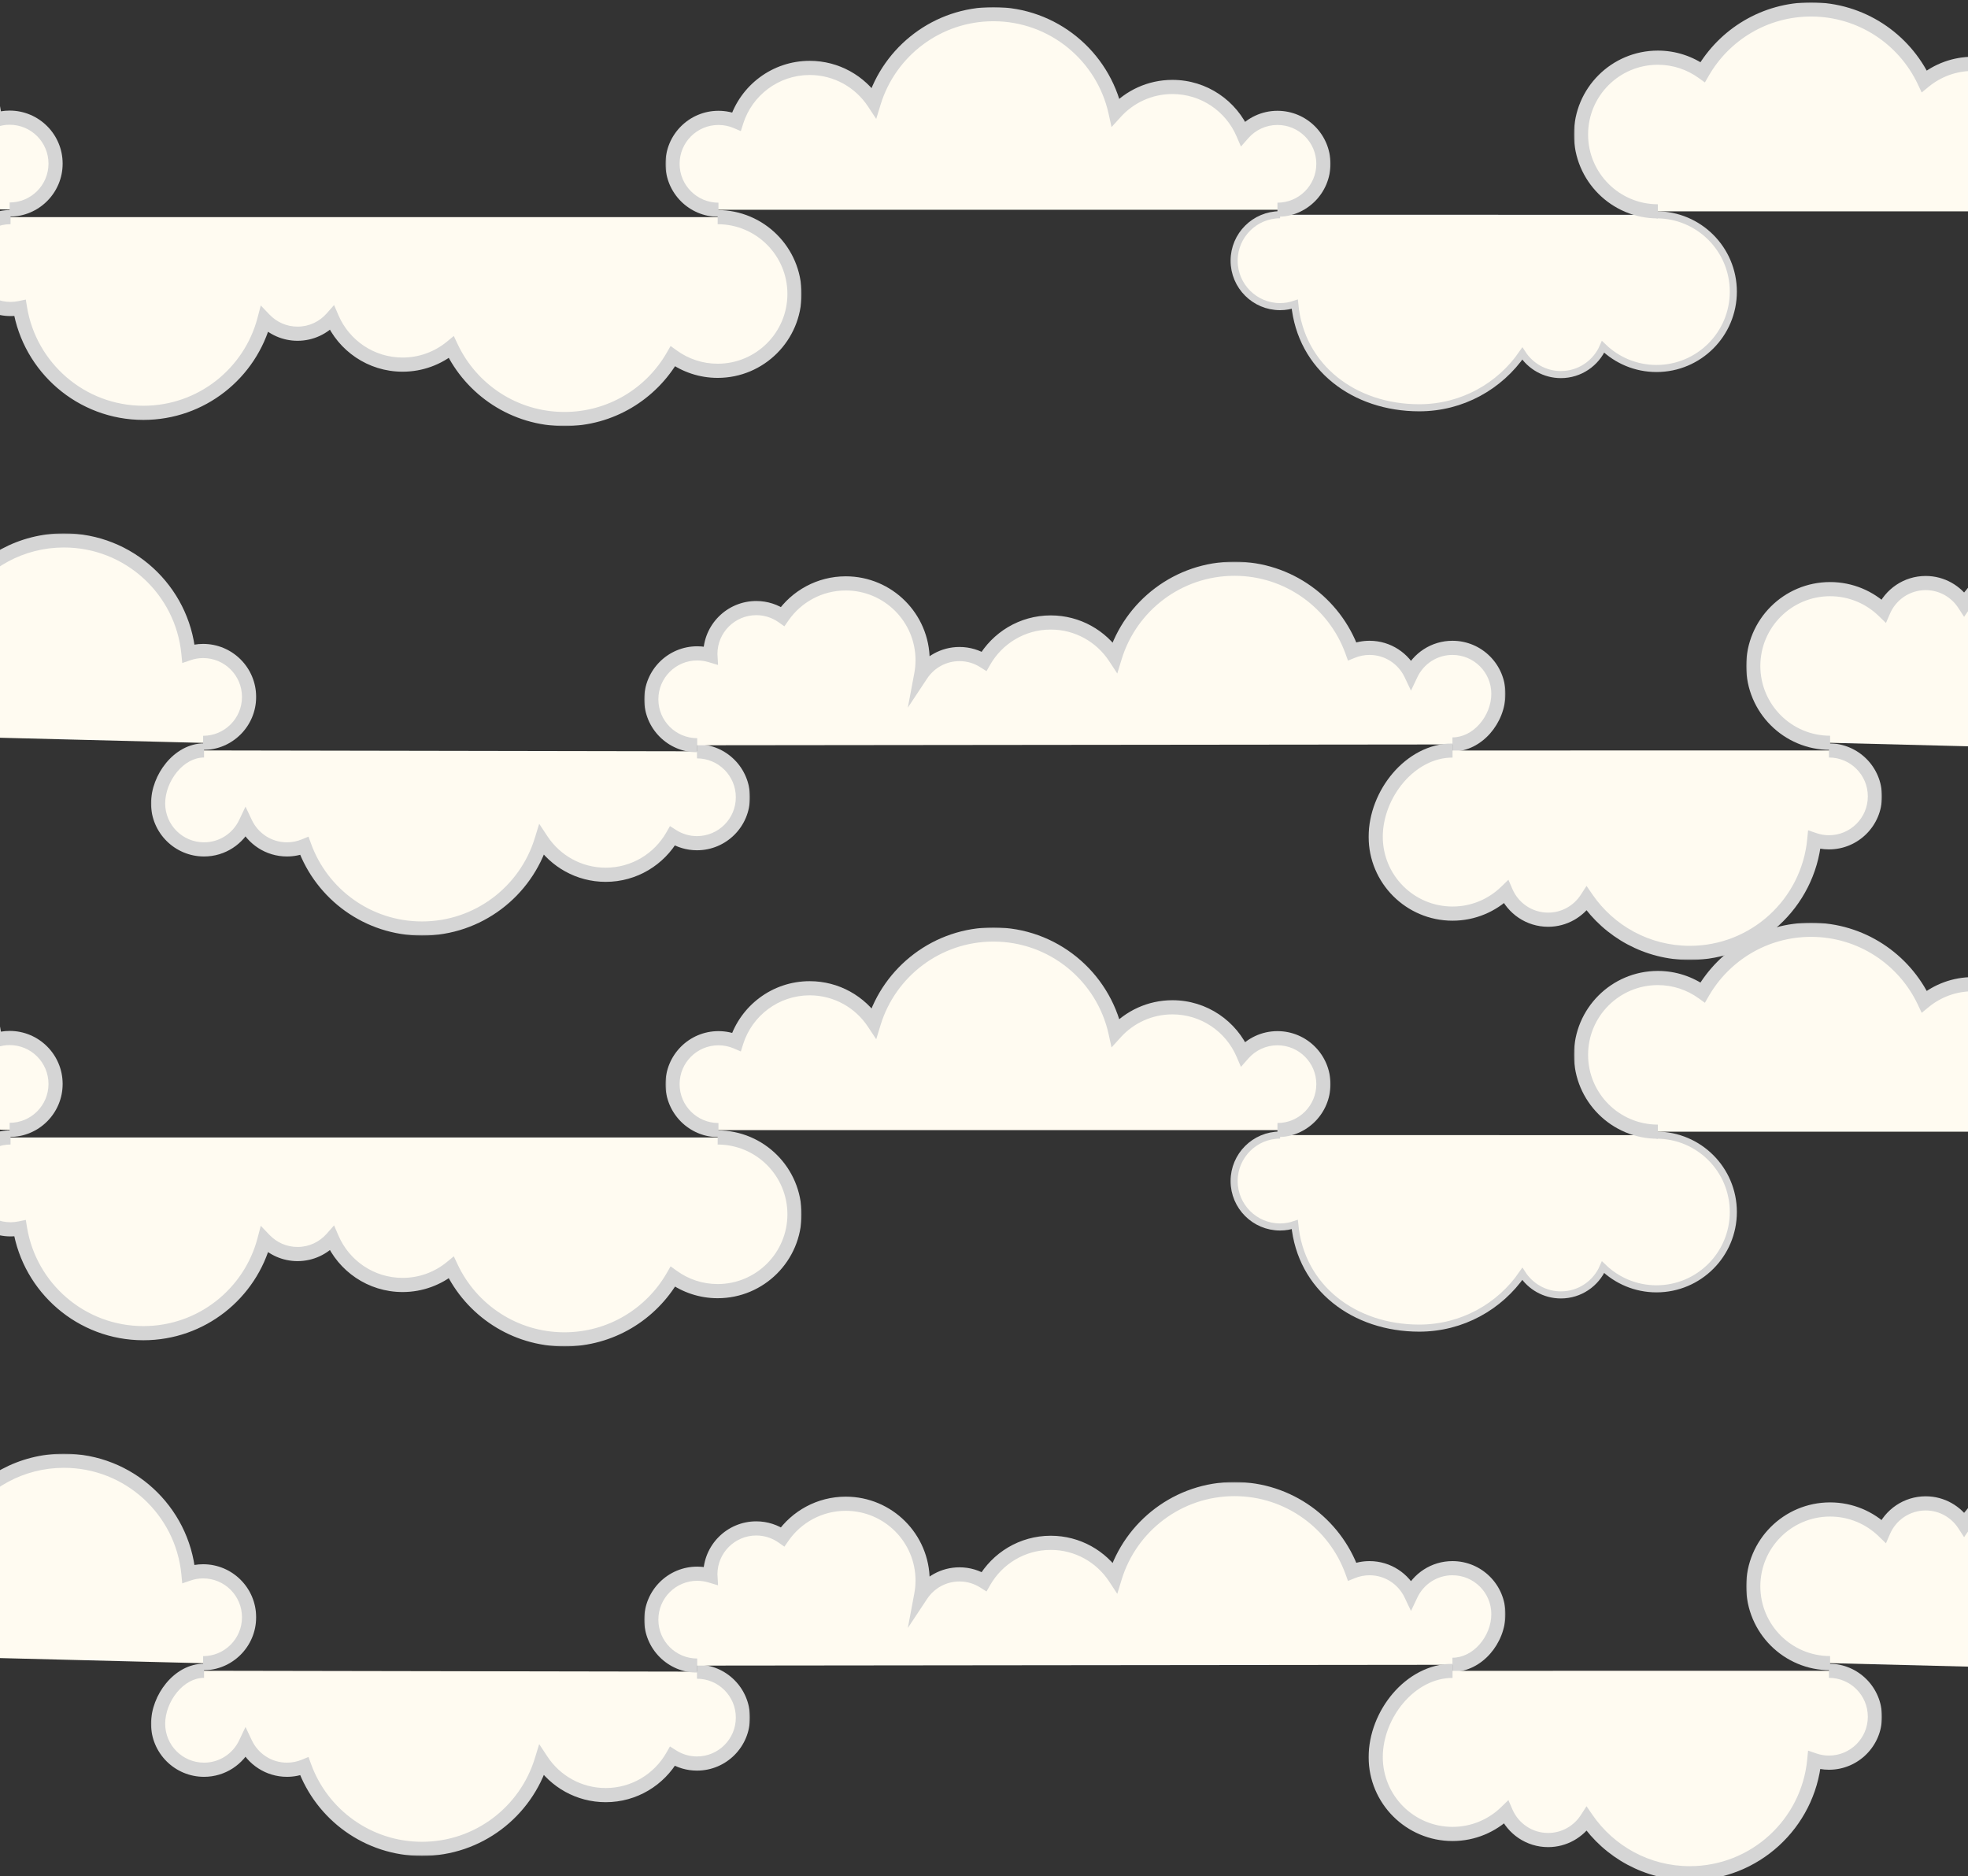 <svg width="834" height="795" viewBox="0 0 834 795" fill="none" xmlns="http://www.w3.org/2000/svg">
<rect x="0" y="0" width="834" height="795" fill="#333333" stroke="none"/>
<mask id="path-1-outside-1" maskUnits="userSpaceOnUse" x="-109" y="616" width="218" height="92" fill="black">
<rect fill="white" x="-109" y="616" width="218" height="92"/>
<path d="M86.08 704.8C96.83 704.8 105.55 696.08 105.55 685.33C105.55 674.58 96.83 665.86 86.08 665.86C83.9 665.86 81.81 666.23 79.85 666.9C77.28 640.02 54.65 619 27.1 619C8.97 619 -7.02 628.11 -16.58 641.99C-20.05 636.63 -26.07 633.07 -32.93 633.07C-40.94 633.07 -47.81 637.91 -50.8 644.82C-56.66 639.15 -64.64 635.65 -73.44 635.65C-91.42 635.65 -106 650.23 -106 668.21C-106 686.19 -91.42 700.77 -73.44 700.77"/>
</mask>
<path d="M86.08 704.8C96.83 704.8 105.55 696.08 105.55 685.33C105.55 674.58 96.83 665.86 86.08 665.86C83.9 665.86 81.81 666.23 79.85 666.9C77.28 640.02 54.65 619 27.1 619C8.97 619 -7.02 628.11 -16.58 641.99C-20.05 636.63 -26.07 633.07 -32.93 633.07C-40.94 633.07 -47.81 637.91 -50.8 644.82C-56.66 639.15 -64.64 635.65 -73.44 635.65C-91.42 635.65 -106 650.23 -106 668.21C-106 686.19 -91.42 700.77 -73.44 700.77" fill="#FFFBF1"/>
<path d="M79.85 666.9L76.864 667.186L77.225 670.968L80.82 669.739L79.85 666.9ZM-16.58 641.99L-19.098 643.62L-16.657 647.391L-14.109 643.692L-16.58 641.99ZM-50.8 644.82L-52.886 646.976L-49.769 649.992L-48.047 646.011L-50.8 644.82ZM86.08 707.8C98.487 707.8 108.55 697.737 108.55 685.33H102.55C102.55 694.423 95.173 701.8 86.08 701.8V707.8ZM108.55 685.33C108.55 672.923 98.487 662.86 86.08 662.86V668.86C95.173 668.86 102.55 676.237 102.55 685.33H108.55ZM86.08 662.86C83.557 662.86 81.14 663.289 78.88 664.061L80.82 669.739C82.48 669.171 84.243 668.86 86.08 668.86V662.86ZM82.836 666.614C80.121 638.211 56.212 616 27.1 616V622C53.088 622 74.439 641.829 76.864 667.186L82.836 666.614ZM27.1 616C7.939 616 -8.956 625.632 -19.051 640.288L-14.109 643.692C-5.084 630.588 10.001 622 27.1 622V616ZM-14.062 640.36C-18.058 634.187 -25.004 630.07 -32.93 630.07V636.07C-27.136 636.07 -22.042 639.073 -19.098 643.62L-14.062 640.36ZM-32.93 630.07C-42.181 630.07 -50.106 635.663 -53.553 643.629L-48.047 646.011C-45.514 640.157 -39.699 636.07 -32.93 636.07V630.07ZM-48.714 642.664C-55.109 636.477 -63.828 632.65 -73.44 632.65V638.65C-65.452 638.65 -58.211 641.824 -52.886 646.976L-48.714 642.664ZM-73.44 632.65C-93.077 632.65 -109 648.573 -109 668.21H-103C-103 651.887 -89.763 638.65 -73.44 638.65V632.65ZM-109 668.21C-109 687.847 -93.077 703.77 -73.44 703.77V697.77C-89.763 697.77 -103 684.533 -103 668.21H-109Z" fill="#D5D5D5" mask="url(#path-1-outside-1)"/>
<mask id="path-3-outside-2" maskUnits="userSpaceOnUse" x="63.83" y="704.47" width="254" height="82" fill="black">
<rect fill="white" x="63.83" y="704.47" width="254" height="82"/>
<path d="M86.47 708C75.72 708 67 719.72 67 730.47C67 741.22 75.72 749.94 86.47 749.94C94.24 749.94 100.92 745.38 104.04 738.81C107.16 745.39 113.85 749.94 121.61 749.94C124.22 749.94 126.7 749.42 128.98 748.49C136.35 768.89 155.89 783.47 178.83 783.47C202.68 783.47 222.85 767.71 229.5 746.04C235.33 754.86 245.32 760.69 256.69 760.69C268.79 760.69 279.34 754.08 284.96 744.28C287.97 746.19 291.53 747.31 295.36 747.31C306.11 747.31 314.83 738.59 314.83 727.84C314.83 717.09 306.11 708.37 295.36 708.37"/>
</mask>
<path d="M86.47 708C75.72 708 67 719.72 67 730.47C67 741.22 75.72 749.94 86.47 749.94C94.24 749.94 100.92 745.38 104.04 738.81C107.16 745.39 113.85 749.94 121.61 749.94C124.22 749.94 126.7 749.42 128.98 748.49C136.35 768.89 155.89 783.47 178.83 783.47C202.68 783.47 222.85 767.71 229.5 746.04C235.33 754.86 245.32 760.69 256.69 760.69C268.79 760.69 279.34 754.08 284.96 744.28C287.97 746.19 291.53 747.31 295.36 747.31C306.11 747.31 314.83 738.59 314.83 727.84C314.83 717.09 306.11 708.37 295.36 708.37" fill="#FFFBF1"/>
<path d="M104.04 738.81L106.751 737.524L104.042 731.812L101.33 737.523L104.04 738.81ZM128.98 748.49L131.802 747.47L130.74 744.532L127.847 745.712L128.98 748.49ZM229.5 746.04L232.003 744.385L228.497 739.082L226.632 745.16L229.5 746.04ZM284.96 744.28L286.567 741.747L283.918 740.066L282.358 742.787L284.96 744.28ZM86.47 705C79.961 705 74.311 708.538 70.389 713.295C66.467 718.052 64 724.331 64 730.47L70 730.47C70 725.858 71.893 720.903 75.019 717.112C78.144 713.321 82.229 711 86.47 711L86.47 705ZM64 730.47C64 742.877 74.063 752.94 86.47 752.94L86.47 746.94C77.377 746.94 70 739.563 70 730.47L64 730.47ZM86.47 752.94C95.448 752.94 103.155 747.667 106.75 740.097L101.33 737.523C98.685 743.092 93.032 746.94 86.47 746.94L86.47 752.94ZM101.329 740.095C104.926 747.68 112.645 752.94 121.61 752.94L121.61 746.94C115.055 746.94 109.394 743.099 106.751 737.524L101.329 740.095ZM121.61 752.94C124.624 752.94 127.488 752.338 130.113 751.268L127.847 745.712C125.913 746.501 123.816 746.94 121.61 746.94L121.61 752.94ZM126.159 749.509C133.944 771.06 154.587 786.47 178.83 786.47L178.83 780.47C157.193 780.47 138.756 766.719 131.802 747.47L126.159 749.509ZM178.83 786.47C204.035 786.47 225.342 769.814 232.368 746.92L226.632 745.16C220.358 765.606 201.325 780.47 178.83 780.47L178.83 786.47ZM226.997 747.694C233.357 757.316 244.267 763.69 256.69 763.69L256.69 757.69C246.373 757.69 237.303 752.404 232.003 744.385L226.997 747.694ZM256.69 763.69C269.912 763.69 281.431 756.463 287.563 745.772L282.358 742.787C277.249 751.696 267.668 757.69 256.69 757.69L256.69 763.69ZM283.353 746.813C286.821 749.014 290.935 750.31 295.36 750.31L295.36 744.31C292.125 744.31 289.119 743.366 286.567 741.747L283.353 746.813ZM295.36 750.31C307.767 750.31 317.83 740.247 317.83 727.84L311.83 727.84C311.83 736.933 304.453 744.31 295.36 744.31L295.36 750.31ZM317.83 727.84C317.83 715.433 307.767 705.37 295.36 705.37L295.36 711.37C304.453 711.37 311.83 718.747 311.83 727.84L317.83 727.84Z" fill="#D5D5D5" mask="url(#path-3-outside-2)"/>
<mask id="path-5-outside-3" maskUnits="userSpaceOnUse" x="273" y="628" width="365" height="81" fill="black">
<rect fill="white" x="273" y="628" width="365" height="81"/>
<path d="M615.52 705.47C626.27 705.47 634.99 694.75 634.99 684C634.99 673.25 626.27 664.53 615.52 664.53C607.75 664.53 601.07 669.09 597.95 675.66C594.83 669.08 588.14 664.53 580.38 664.53C577.77 664.53 575.29 665.05 573.01 665.98C565.63 645.58 546.09 631 523.15 631C499.3 631 479.13 646.76 472.48 668.43C466.66 659.61 456.66 653.78 445.29 653.78C433.19 653.78 422.64 660.39 417.02 670.19C414.01 668.28 410.45 667.16 406.62 667.16C399.85 667.16 393.88 670.62 390.4 675.87C390.77 673.9 390.98 671.86 390.98 669.78C390.98 651.8 376.4 637.22 358.42 637.22C347.34 637.22 337.55 642.76 331.67 651.22C328.51 649 324.66 647.68 320.5 647.68C309.75 647.68 301.03 656.4 301.03 667.15C301.03 667.33 301.05 667.51 301.06 667.69C299.29 667.16 297.41 666.87 295.47 666.87C284.72 666.87 276 675.59 276 686.34C276 697.09 284.72 705.81 295.47 705.81"/>
</mask>
<path d="M615.52 705.47C626.27 705.47 634.99 694.75 634.99 684C634.99 673.25 626.27 664.53 615.52 664.53C607.75 664.53 601.07 669.09 597.95 675.66C594.83 669.08 588.14 664.53 580.38 664.53C577.77 664.53 575.29 665.05 573.01 665.98C565.63 645.58 546.09 631 523.15 631C499.3 631 479.13 646.76 472.48 668.43C466.66 659.61 456.66 653.78 445.29 653.78C433.19 653.78 422.64 660.39 417.02 670.19C414.01 668.28 410.45 667.16 406.62 667.16C399.85 667.16 393.88 670.62 390.4 675.87C390.77 673.9 390.98 671.86 390.98 669.78C390.98 651.8 376.4 637.22 358.42 637.22C347.34 637.22 337.55 642.76 331.67 651.22C328.51 649 324.66 647.68 320.5 647.68C309.75 647.68 301.03 656.4 301.03 667.15C301.03 667.33 301.05 667.51 301.06 667.69C299.29 667.16 297.41 666.87 295.47 666.87C284.72 666.87 276 675.59 276 686.34C276 697.09 284.72 705.81 295.47 705.81" fill="#FFFBF1"/>
<path d="M597.95 675.66L595.239 676.945L597.948 682.658L600.66 676.947L597.95 675.66ZM573.01 665.98L570.189 667.001L571.251 669.937L574.143 668.758L573.01 665.98ZM472.48 668.43L469.976 670.082L473.481 675.394L475.348 669.31L472.48 668.43ZM417.02 670.19L415.413 672.723L418.062 674.404L419.622 671.682L417.02 670.19ZM390.4 675.87L387.452 675.316L384.718 689.872L392.901 677.528L390.4 675.87ZM331.67 651.22L329.945 653.675L332.413 655.408L334.133 652.932L331.67 651.22ZM301.06 667.69L300.199 670.564L304.292 671.789L304.055 667.524L301.06 667.69ZM615.52 708.47C621.93 708.47 627.573 705.276 631.543 700.743C635.507 696.216 637.99 690.159 637.99 684H631.99C631.99 688.591 630.113 693.269 627.029 696.79C623.952 700.304 619.859 702.47 615.52 702.47V708.47ZM637.99 684C637.99 671.593 627.927 661.53 615.52 661.53V667.53C624.613 667.53 631.99 674.907 631.99 684H637.99ZM615.52 661.53C606.542 661.53 598.835 666.802 595.24 674.373L600.66 676.947C603.305 671.378 608.958 667.53 615.52 667.53V661.53ZM600.661 674.375C597.064 666.79 589.345 661.53 580.38 661.53V667.53C586.935 667.53 592.596 671.37 595.239 676.945L600.661 674.375ZM580.38 661.53C577.366 661.53 574.502 662.131 571.877 663.202L574.143 668.758C576.078 667.969 578.174 667.53 580.38 667.53V661.53ZM575.831 664.959C568.035 643.41 547.394 628 523.15 628V634C544.786 634 563.225 647.75 570.189 667.001L575.831 664.959ZM523.15 628C497.945 628 476.638 644.656 469.612 667.55L475.348 669.31C481.622 648.864 500.655 634 523.15 634V628ZM474.984 666.778C468.633 657.153 457.711 650.78 445.29 650.78V656.78C455.609 656.78 464.687 662.067 469.976 670.082L474.984 666.778ZM445.29 650.78C432.068 650.78 420.549 658.006 414.418 668.698L419.622 671.682C424.731 662.774 434.312 656.78 445.29 656.78V650.78ZM418.627 667.657C415.159 665.456 411.045 664.16 406.62 664.16V670.16C409.855 670.16 412.861 671.104 415.413 672.723L418.627 667.657ZM406.62 664.16C398.804 664.16 391.913 668.158 387.899 674.212L392.901 677.528C395.847 673.082 400.896 670.16 406.62 670.16V664.16ZM393.348 676.424C393.75 674.287 393.98 672.062 393.98 669.78H387.98C387.98 671.658 387.79 673.513 387.452 675.316L393.348 676.424ZM393.98 669.78C393.98 650.143 378.057 634.22 358.42 634.22V640.22C374.743 640.22 387.98 653.457 387.98 669.78H393.98ZM358.42 634.22C346.316 634.22 335.623 640.276 329.207 649.508L334.133 652.932C339.477 645.244 348.364 640.22 358.42 640.22V634.22ZM333.395 648.765C329.753 646.207 325.305 644.68 320.5 644.68V650.68C324.015 650.68 327.267 651.793 329.945 653.675L333.395 648.765ZM320.5 644.68C308.093 644.68 298.03 654.743 298.03 667.15H304.03C304.03 658.057 311.407 650.68 320.5 650.68V644.68ZM298.03 667.15C298.03 667.345 298.041 667.517 298.048 667.628C298.059 667.776 298.061 667.791 298.065 667.856L304.055 667.524C304.051 667.453 304.047 667.387 304.043 667.337C304.039 667.277 304.037 667.251 304.034 667.212C304.029 667.143 304.03 667.135 304.03 667.15H298.03ZM301.921 664.816C299.879 664.205 297.71 663.87 295.47 663.87V669.87C297.11 669.87 298.701 670.115 300.199 670.564L301.921 664.816ZM295.47 663.87C283.063 663.87 273 673.933 273 686.34H279C279 677.247 286.377 669.87 295.47 669.87V663.87ZM273 686.34C273 698.747 283.063 708.81 295.47 708.81V702.81C286.377 702.81 279 695.433 279 686.34H273Z" fill="#D5D5D5" mask="url(#path-5-outside-3)"/>
<mask id="path-7-outside-4" maskUnits="userSpaceOnUse" x="740" y="620" width="218" height="92" fill="black">
<rect fill="white" x="740" y="620" width="218" height="92"/>
<path d="M935.08 708.8C945.83 708.8 954.55 700.08 954.55 689.33C954.55 678.58 945.83 669.86 935.08 669.86C932.9 669.86 930.81 670.23 928.85 670.9C926.28 644.02 903.65 623 876.1 623C857.97 623 841.98 632.11 832.42 645.99C828.95 640.63 822.93 637.07 816.07 637.07C808.06 637.07 801.19 641.91 798.2 648.82C792.34 643.15 784.36 639.65 775.56 639.65C757.58 639.65 743 654.23 743 672.21C743 690.19 757.58 704.77 775.56 704.77"/>
</mask>
<path d="M935.08 708.8C945.83 708.8 954.55 700.08 954.55 689.33C954.55 678.58 945.83 669.86 935.08 669.86C932.9 669.86 930.81 670.23 928.85 670.9C926.28 644.02 903.65 623 876.1 623C857.97 623 841.98 632.11 832.42 645.99C828.95 640.63 822.93 637.07 816.07 637.07C808.06 637.07 801.19 641.91 798.2 648.82C792.34 643.15 784.36 639.65 775.56 639.65C757.58 639.65 743 654.23 743 672.21C743 690.19 757.58 704.77 775.56 704.77" fill="#FFFBF1"/>
<path d="M928.85 670.9L925.864 671.186L926.225 674.968L929.82 673.739L928.85 670.9ZM832.42 645.99L829.902 647.62L832.343 651.391L834.891 647.692L832.42 645.99ZM798.2 648.82L796.114 650.976L799.231 653.992L800.953 650.011L798.2 648.82ZM935.08 711.8C947.487 711.8 957.55 701.737 957.55 689.33H951.55C951.55 698.423 944.173 705.8 935.08 705.8V711.8ZM957.55 689.33C957.55 676.923 947.487 666.86 935.08 666.86V672.86C944.173 672.86 951.55 680.237 951.55 689.33H957.55ZM935.08 666.86C932.557 666.86 930.14 667.289 927.88 668.061L929.82 673.739C931.48 673.171 933.243 672.86 935.08 672.86V666.86ZM931.836 670.614C929.121 642.211 905.212 620 876.1 620V626C902.088 626 923.439 645.829 925.864 671.186L931.836 670.614ZM876.1 620C856.939 620 840.044 629.632 829.949 644.288L834.891 647.692C843.916 634.588 859.001 626 876.1 626V620ZM834.938 644.36C830.942 638.187 823.996 634.07 816.07 634.07V640.07C821.864 640.07 826.958 643.073 829.902 647.62L834.938 644.36ZM816.07 634.07C806.819 634.07 798.894 639.663 795.447 647.629L800.953 650.011C803.486 644.157 809.301 640.07 816.07 640.07V634.07ZM800.286 646.664C793.891 640.476 785.172 636.65 775.56 636.65V642.65C783.548 642.65 790.789 645.824 796.114 650.976L800.286 646.664ZM775.56 636.65C755.923 636.65 740 652.573 740 672.21H746C746 655.887 759.237 642.65 775.56 642.65V636.65ZM740 672.21C740 691.847 755.923 707.77 775.56 707.77V701.77C759.237 701.77 746 688.533 746 672.21H740Z" fill="#D5D5D5" mask="url(#path-7-outside-4)"/>
<mask id="path-9-outside-5" maskUnits="userSpaceOnUse" x="579.55" y="704.8" width="218" height="92" fill="black">
<rect fill="white" x="579.55" y="704.8" width="218" height="92"/>
<path d="M775.08 708C785.83 708 794.55 716.72 794.55 727.47C794.55 738.22 785.83 746.94 775.08 746.94C772.9 746.94 770.81 746.57 768.85 745.9C766.28 772.78 743.65 793.8 716.1 793.8C697.97 793.8 681.98 784.69 672.42 770.81C668.95 776.17 662.93 779.73 656.07 779.73C648.06 779.73 641.19 774.89 638.2 767.98C632.34 773.65 624.36 777.15 615.56 777.15C597.58 777.15 583 762.57 583 744.59C583 726.61 597.58 708.03 615.56 708.03"/>
</mask>
<path d="M775.08 708C785.83 708 794.55 716.72 794.55 727.47C794.55 738.22 785.83 746.94 775.08 746.94C772.9 746.94 770.81 746.57 768.85 745.9C766.28 772.78 743.65 793.8 716.1 793.8C697.97 793.8 681.98 784.69 672.42 770.81C668.95 776.17 662.93 779.73 656.07 779.73C648.06 779.73 641.19 774.89 638.2 767.98C632.34 773.65 624.36 777.15 615.56 777.15C597.58 777.15 583 762.57 583 744.59C583 726.61 597.58 708.03 615.56 708.03" fill="#FFFBF1"/>
<path d="M768.85 745.9L769.82 743.061L766.225 741.832L765.863 745.614L768.85 745.9ZM672.42 770.81L674.89 769.108L672.343 765.409L669.901 769.179L672.42 770.81ZM638.2 767.98L640.953 766.788L639.231 762.808L636.114 765.824L638.2 767.98ZM775.08 711C784.173 711 791.55 718.377 791.55 727.47L797.55 727.47C797.55 715.063 787.487 705 775.08 705L775.08 711ZM791.55 727.47C791.55 736.563 784.173 743.94 775.08 743.94L775.08 749.94C787.487 749.94 797.55 739.877 797.55 727.47L791.55 727.47ZM775.08 743.94C773.243 743.94 771.48 743.629 769.82 743.061L767.879 748.739C770.139 749.511 772.557 749.94 775.08 749.94L775.08 743.94ZM765.863 745.614C763.439 770.971 742.088 790.8 716.1 790.8L716.1 796.8C745.212 796.8 769.121 774.589 771.836 746.185L765.863 745.614ZM716.1 790.8C699 790.8 683.916 782.212 674.89 769.108L669.949 772.511C680.044 787.168 696.939 796.8 716.1 796.8L716.1 790.8ZM669.901 769.179C666.958 773.727 661.864 776.73 656.07 776.73L656.07 782.73C663.996 782.73 670.942 778.613 674.938 772.44L669.901 769.179ZM656.07 776.73C649.301 776.73 643.486 772.643 640.953 766.788L635.447 769.171C638.893 777.137 646.818 782.73 656.07 782.73L656.07 776.73ZM636.114 765.824C630.789 770.976 623.548 774.15 615.56 774.15L615.56 780.15C625.172 780.15 633.891 776.323 640.286 770.136L636.114 765.824ZM615.56 774.15C599.237 774.15 586 760.913 586 744.59L580 744.59C580 764.227 595.923 780.15 615.56 780.15L615.56 774.15ZM586 744.59C586 736.376 589.348 727.914 594.818 721.517C600.282 715.125 607.644 711.03 615.56 711.03L615.56 705.03C605.495 705.03 596.577 710.225 590.257 717.618C583.941 725.005 580 734.824 580 744.59L586 744.59Z" fill="#D5D5D5" mask="url(#path-9-outside-5)"/>
<path d="M542.47 481C531.72 481 523 489.72 523 500.47C523 511.22 531.72 519.94 542.47 519.94C544.65 519.94 546.74 519.57 548.7 518.9C551.27 545.78 573.9 562.8 601.45 562.8C619.58 562.8 635.57 553.69 645.13 539.81C648.6 545.17 654.62 548.73 661.48 548.73C669.49 548.73 676.36 543.89 679.35 536.98C685.21 542.65 693.19 546.15 701.99 546.15C719.97 546.15 734.55 531.57 734.55 513.59C734.55 495.61 719.97 481.03 701.99 481.03" fill="#FFFBF1"/>
<path d="M542.47 481C531.72 481 523 489.72 523 500.47C523 511.22 531.72 519.94 542.47 519.94C544.65 519.94 546.74 519.57 548.7 518.9C551.27 545.78 573.9 562.8 601.45 562.8C619.58 562.8 635.57 553.69 645.13 539.81C648.6 545.17 654.62 548.73 661.48 548.73C669.49 548.73 676.36 543.89 679.35 536.98C685.21 542.65 693.19 546.15 701.99 546.15C719.97 546.15 734.55 531.57 734.55 513.59C734.55 495.61 719.97 481.03 701.99 481.03" stroke="#D5D5D5" stroke-width="3" stroke-miterlimit="10"/>
<mask id="path-13-outside-6" maskUnits="userSpaceOnUse" x="667" y="391" width="358" height="92" fill="black">
<rect fill="white" x="667" y="391" width="358" height="92"/>
<path d="M1002.22 479.57C1012.97 479.57 1021.69 470.85 1021.69 460.1C1021.69 449.35 1012.97 440.63 1002.22 440.63C1000.85 440.63 999.51 440.78 998.21 441.05C994.11 415.86 972.26 396.63 945.91 396.63C921.29 396.63 900.59 413.42 894.64 436.18C891.1 432.48 886.12 430.16 880.59 430.16C874.77 430.16 869.56 432.73 866 436.77C861.01 425.18 849.5 417.06 836.08 417.06C828.25 417.06 821.07 419.82 815.45 424.43C806.97 406.45 788.69 394 767.49 394C747.85 394 730.72 404.69 721.56 420.57C716.21 416.72 709.65 414.44 702.56 414.44C684.58 414.44 670 429.02 670 447C670 464.98 684.58 479.56 702.56 479.56"/>
</mask>
<path d="M1002.22 479.57C1012.97 479.57 1021.69 470.85 1021.69 460.1C1021.69 449.35 1012.97 440.63 1002.22 440.63C1000.85 440.63 999.51 440.78 998.21 441.05C994.11 415.86 972.26 396.63 945.91 396.63C921.29 396.63 900.59 413.42 894.64 436.18C891.1 432.48 886.12 430.16 880.59 430.16C874.77 430.16 869.56 432.73 866 436.77C861.01 425.18 849.5 417.06 836.08 417.06C828.25 417.06 821.07 419.82 815.45 424.43C806.97 406.45 788.69 394 767.49 394C747.85 394 730.72 404.69 721.56 420.57C716.21 416.72 709.65 414.44 702.56 414.44C684.58 414.44 670 429.02 670 447C670 464.98 684.58 479.56 702.56 479.56" fill="#FFFBF1"/>
<path d="M998.21 441.05L995.249 441.532L995.752 444.624L998.82 443.987L998.21 441.05ZM894.64 436.18L892.472 438.254L896.184 442.134L897.542 436.939L894.64 436.18ZM866 436.77L863.245 437.956L865.118 442.308L868.251 438.753L866 436.77ZM815.45 424.43L812.737 425.71L814.378 429.19L817.353 426.749L815.45 424.43ZM721.56 420.57L719.808 423.005L722.501 424.943L724.159 422.069L721.56 420.57ZM1002.22 482.57C1014.63 482.57 1024.69 472.507 1024.69 460.1H1018.69C1018.69 469.193 1011.31 476.57 1002.22 476.57V482.57ZM1024.69 460.1C1024.69 447.693 1014.63 437.63 1002.22 437.63V443.63C1011.31 443.63 1018.69 451.007 1018.69 460.1H1024.69ZM1002.22 437.63C1000.63 437.63 999.086 437.804 997.6 438.113L998.82 443.987C999.934 443.756 1001.07 443.63 1002.22 443.63V437.63ZM1001.17 440.568C996.839 413.95 973.755 393.63 945.91 393.63V399.63C970.765 399.63 991.381 417.77 995.249 441.532L1001.17 440.568ZM945.91 393.63C919.892 393.63 898.024 411.374 891.738 435.421L897.542 436.939C903.156 415.466 922.688 399.63 945.91 399.63V393.63ZM896.808 434.106C892.73 429.844 886.979 427.16 880.59 427.16V433.16C885.261 433.16 889.47 435.116 892.472 438.254L896.808 434.106ZM880.59 427.16C873.866 427.16 867.85 430.133 863.749 434.787L868.251 438.753C871.27 435.327 875.674 433.16 880.59 433.16V427.16ZM868.755 435.584C863.31 422.935 850.743 414.06 836.08 414.06V420.06C848.257 420.06 858.711 427.425 863.245 437.956L868.755 435.584ZM836.08 414.06C827.532 414.06 819.685 417.076 813.547 422.111L817.353 426.749C822.456 422.564 828.968 420.06 836.08 420.06V414.06ZM818.163 423.15C809.207 404.161 789.896 391 767.49 391V397C787.484 397 804.733 408.739 812.737 425.71L818.163 423.15ZM767.49 391C746.733 391 728.634 402.302 718.961 419.071L724.159 422.069C732.806 407.078 748.967 397 767.49 397V391ZM723.312 418.135C717.472 413.932 710.304 411.44 702.56 411.44V417.44C708.996 417.44 714.948 419.508 719.808 423.005L723.312 418.135ZM702.56 411.44C682.923 411.44 667 427.363 667 447H673C673 430.677 686.237 417.44 702.56 417.44V411.44ZM667 447C667 466.637 682.923 482.56 702.56 482.56V476.56C686.237 476.56 673 463.323 673 447H667Z" fill="#D5D5D5" mask="url(#path-13-outside-6)"/>
<mask id="path-15-outside-7" maskUnits="userSpaceOnUse" x="-18.311" y="478.57" width="358" height="92" fill="black">
<rect fill="white" x="-18.311" y="478.57" width="358" height="92"/>
<path d="M4.469 482C-6.281 482 -15.001 490.72 -15.001 501.47C-15.001 512.22 -6.281 520.94 4.469 520.94C5.839 520.94 7.179 520.79 8.479 520.52C12.579 545.71 34.429 564.94 60.779 564.94C85.399 564.94 106.099 548.15 112.049 525.39C115.589 529.09 120.569 531.41 126.099 531.41C131.919 531.41 137.129 528.84 140.689 524.8C145.679 536.39 157.189 544.51 170.609 544.51C178.439 544.51 185.619 541.75 191.239 537.14C199.719 555.12 217.999 567.57 239.199 567.57C258.839 567.57 275.969 556.88 285.129 541C290.479 544.85 297.039 547.13 304.129 547.13C322.109 547.13 336.689 532.55 336.689 514.57C336.689 496.59 322.109 482.01 304.129 482.01"/>
</mask>
<path d="M4.469 482C-6.281 482 -15.001 490.72 -15.001 501.47C-15.001 512.22 -6.281 520.94 4.469 520.94C5.839 520.94 7.179 520.79 8.479 520.52C12.579 545.71 34.429 564.94 60.779 564.94C85.399 564.94 106.099 548.15 112.049 525.39C115.589 529.09 120.569 531.41 126.099 531.41C131.919 531.41 137.129 528.84 140.689 524.8C145.679 536.39 157.189 544.51 170.609 544.51C178.439 544.51 185.619 541.75 191.239 537.14C199.719 555.12 217.999 567.57 239.199 567.57C258.839 567.57 275.969 556.88 285.129 541C290.479 544.85 297.039 547.13 304.129 547.13C322.109 547.13 336.689 532.55 336.689 514.57C336.689 496.59 322.109 482.01 304.129 482.01" fill="#FFFBF1"/>
<path d="M8.479 520.52L11.441 520.038L10.937 516.946L7.869 517.583L8.479 520.52ZM112.049 525.39L114.217 523.316L110.505 519.437L109.147 524.632L112.049 525.39ZM140.689 524.8L143.445 523.614L141.571 519.262L138.439 522.817L140.689 524.8ZM191.239 537.14L193.953 535.861L192.312 532.381L189.337 534.821L191.239 537.14ZM285.129 541L286.882 538.565L284.189 536.627L282.531 539.501L285.129 541ZM4.469 479C-7.937 479 -18.001 489.063 -18.001 501.47L-12.001 501.47C-12.001 492.377 -4.624 485 4.469 485L4.469 479ZM-18.001 501.47C-18.001 513.877 -7.937 523.94 4.469 523.94L4.469 517.94C-4.624 517.94 -12.001 510.563 -12.001 501.47L-18.001 501.47ZM4.469 523.94C6.059 523.94 7.604 523.766 9.09 523.458L7.869 517.583C6.755 517.814 5.62 517.94 4.469 517.94L4.469 523.94ZM5.518 521.002C9.851 547.62 32.934 567.94 60.779 567.94L60.779 561.94C35.925 561.94 15.308 543.801 11.441 520.038L5.518 521.002ZM60.779 567.94C86.797 567.94 108.665 550.197 114.952 526.149L109.147 524.632C103.534 546.104 84.001 561.94 60.779 561.94L60.779 567.94ZM109.882 527.464C113.959 531.726 119.711 534.41 126.099 534.41L126.099 528.41C121.428 528.41 117.219 526.454 114.217 523.316L109.882 527.464ZM126.099 534.41C132.824 534.41 138.84 531.437 142.94 526.784L138.439 522.817C135.419 526.244 131.015 528.41 126.099 528.41L126.099 534.41ZM137.934 525.987C143.38 538.636 155.947 547.51 170.609 547.51L170.609 541.51C158.432 541.51 147.979 534.145 143.445 523.614L137.934 525.987ZM170.609 547.51C179.158 547.51 187.005 544.494 193.142 539.46L189.337 534.821C184.234 539.007 177.721 541.51 170.609 541.51L170.609 547.51ZM188.526 538.42C197.482 557.409 216.794 570.57 239.199 570.57L239.199 564.57C219.205 564.57 201.957 552.831 193.953 535.861L188.526 538.42ZM239.199 570.57C259.957 570.57 278.055 559.268 287.728 542.499L282.531 539.501C273.884 554.492 257.722 564.57 239.199 564.57L239.199 570.57ZM283.377 543.435C289.217 547.638 296.386 550.13 304.129 550.13L304.129 544.13C297.693 544.13 291.742 542.063 286.882 538.565L283.377 543.435ZM304.129 550.13C323.766 550.13 339.689 534.207 339.689 514.57L333.689 514.57C333.689 530.893 320.453 544.13 304.129 544.13L304.129 550.13ZM339.689 514.57C339.689 494.933 323.766 479.01 304.129 479.01L304.129 485.01C320.453 485.01 333.689 498.247 333.689 514.57L339.689 514.57Z" fill="#D5D5D5" mask="url(#path-15-outside-7)"/>
<mask id="path-17-outside-8" maskUnits="userSpaceOnUse" x="282" y="393" width="282" height="89" fill="black">
<rect fill="white" x="282" y="393" width="282" height="89"/>
<path d="M541.36 478.89C552.11 478.89 560.83 470.17 560.83 459.42C560.83 448.67 552.11 439.95 541.36 439.95C535.54 439.95 530.33 442.52 526.77 446.56C521.78 434.97 510.27 426.85 496.85 426.85C487.29 426.85 478.69 430.97 472.73 437.54C467.49 413.78 446.32 396 420.99 396C397.14 396 376.97 411.76 370.32 433.43C364.49 424.61 354.5 418.78 343.13 418.78C328.58 418.78 316.26 428.33 312.09 441.5C309.75 440.5 307.17 439.95 304.47 439.95C293.72 439.95 285 448.67 285 459.42C285 470.17 293.72 478.89 304.47 478.89"/>
</mask>
<path d="M541.36 478.89C552.11 478.89 560.83 470.17 560.83 459.42C560.83 448.67 552.11 439.95 541.36 439.95C535.54 439.95 530.33 442.52 526.77 446.56C521.78 434.97 510.27 426.85 496.85 426.85C487.29 426.85 478.69 430.97 472.73 437.54C467.49 413.78 446.32 396 420.99 396C397.14 396 376.97 411.76 370.32 433.43C364.49 424.61 354.5 418.78 343.13 418.78C328.58 418.78 316.26 428.33 312.09 441.5C309.75 440.5 307.17 439.95 304.47 439.95C293.72 439.95 285 448.67 285 459.42C285 470.17 293.72 478.89 304.47 478.89" fill="#FFFBF1"/>
<path d="M526.77 446.56L524.015 447.746L525.888 452.098L529.021 448.543L526.77 446.56ZM472.73 437.54L469.8 438.186L471.051 443.856L474.952 439.556L472.73 437.54ZM370.32 433.43L367.817 435.084L371.323 440.388L373.188 434.31L370.32 433.43ZM312.09 441.5L310.911 444.259L313.952 445.558L314.95 442.406L312.09 441.5ZM541.36 481.89C553.767 481.89 563.83 471.827 563.83 459.42H557.83C557.83 468.513 550.453 475.89 541.36 475.89V481.89ZM563.83 459.42C563.83 447.013 553.767 436.95 541.36 436.95V442.95C550.453 442.95 557.83 450.327 557.83 459.42H563.83ZM541.36 436.95C534.636 436.95 528.62 439.923 524.519 444.577L529.021 448.543C532.04 445.117 536.444 442.95 541.36 442.95V436.95ZM529.525 445.374C524.08 432.725 511.513 423.85 496.85 423.85V429.85C509.027 429.85 519.481 437.215 524.015 447.746L529.525 445.374ZM496.85 423.85C486.409 423.85 477.013 428.354 470.508 435.524L474.952 439.556C480.367 433.586 488.171 429.85 496.85 429.85V423.85ZM475.66 436.894C470.123 411.79 447.759 393 420.99 393V399C444.881 399 464.857 415.77 469.8 438.186L475.66 436.894ZM420.99 393C395.785 393 374.478 409.656 367.452 432.55L373.188 434.31C379.462 413.864 398.495 399 420.99 399V393ZM372.823 431.776C366.463 422.154 355.553 415.78 343.13 415.78V421.78C353.447 421.78 362.517 427.066 367.817 435.084L372.823 431.776ZM343.13 415.78C327.234 415.78 313.783 426.214 309.23 440.594L314.95 442.406C318.737 430.446 329.926 421.78 343.13 421.78V415.78ZM313.269 438.741C310.56 437.584 307.58 436.95 304.47 436.95V442.95C306.76 442.95 308.94 443.416 310.911 444.259L313.269 438.741ZM304.47 436.95C292.063 436.95 282 447.013 282 459.42H288C288 450.327 295.377 442.95 304.47 442.95V436.95ZM282 459.42C282 471.827 292.063 481.89 304.47 481.89V475.89C295.377 475.89 288 468.513 288 459.42H282Z" fill="#D5D5D5" mask="url(#path-17-outside-8)"/>
<mask id="path-19-outside-9" maskUnits="userSpaceOnUse" x="-191" y="390" width="218" height="92" fill="black">
<rect fill="white" x="-191" y="390" width="218" height="92"/>
<path d="M4.08 478.8C14.83 478.8 23.55 470.08 23.55 459.33C23.55 448.58 14.83 439.86 4.08 439.86C1.9 439.86 -0.19 440.23 -2.15 440.9C-4.72 414.02 -27.35 393 -54.9 393C-73.03 393 -89.02 402.11 -98.58 415.99C-102.05 410.63 -108.07 407.07 -114.93 407.07C-122.94 407.07 -129.81 411.91 -132.8 418.82C-138.66 413.15 -146.64 409.65 -155.44 409.65C-173.42 409.65 -188 424.23 -188 442.21C-188 460.19 -173.42 474.77 -155.44 474.77"/>
</mask>
<path d="M4.08 478.8C14.83 478.8 23.55 470.08 23.55 459.33C23.55 448.58 14.83 439.86 4.08 439.86C1.9 439.86 -0.19 440.23 -2.15 440.9C-4.72 414.02 -27.35 393 -54.9 393C-73.03 393 -89.02 402.11 -98.58 415.99C-102.05 410.63 -108.07 407.07 -114.93 407.07C-122.94 407.07 -129.81 411.91 -132.8 418.82C-138.66 413.15 -146.64 409.65 -155.44 409.65C-173.42 409.65 -188 424.23 -188 442.21C-188 460.19 -173.42 474.77 -155.44 474.77" fill="#FFFBF1"/>
<path d="M-2.15 440.9L-5.136 441.186L-4.775 444.968L-1.18 443.739L-2.15 440.9ZM-98.58 415.99L-101.098 417.62L-98.657 421.391L-96.109 417.692L-98.58 415.99ZM-132.8 418.82L-134.886 420.976L-131.769 423.992L-130.047 420.011L-132.8 418.82ZM4.08 481.8C16.487 481.8 26.55 471.737 26.55 459.33H20.55C20.55 468.423 13.173 475.8 4.08 475.8V481.8ZM26.55 459.33C26.55 446.923 16.487 436.86 4.08 436.86V442.86C13.173 442.86 20.55 450.237 20.55 459.33H26.55ZM4.08 436.86C1.557 436.86 -0.86 437.289 -3.12 438.061L-1.18 443.739C0.48 443.171 2.243 442.86 4.08 442.86V436.86ZM0.836 440.614C-1.879 412.211 -25.788 390 -54.9 390V396C-28.912 396 -7.561 415.829 -5.136 441.186L0.836 440.614ZM-54.9 390C-74.061 390 -90.956 399.632 -101.051 414.288L-96.109 417.692C-87.084 404.588 -71.999 396 -54.9 396V390ZM-96.062 414.36C-100.058 408.187 -107.004 404.07 -114.93 404.07V410.07C-109.136 410.07 -104.042 413.073 -101.098 417.62L-96.062 414.36ZM-114.93 404.07C-124.181 404.07 -132.106 409.663 -135.553 417.629L-130.047 420.011C-127.514 414.157 -121.699 410.07 -114.93 410.07V404.07ZM-130.714 416.664C-137.109 410.477 -145.828 406.65 -155.44 406.65V412.65C-147.452 412.65 -140.211 415.824 -134.886 420.976L-130.714 416.664ZM-155.44 406.65C-175.077 406.65 -191 422.573 -191 442.21H-185C-185 425.887 -171.763 412.65 -155.44 412.65V406.65ZM-191 442.21C-191 461.847 -175.077 477.77 -155.44 477.77V471.77C-171.763 471.77 -185 458.533 -185 442.21H-191Z" fill="#D5D5D5" mask="url(#path-19-outside-9)"/>
<mask id="path-21-outside-10" maskUnits="userSpaceOnUse" x="-109" y="226" width="218" height="92" fill="black">
<rect fill="white" x="-109" y="226" width="218" height="92"/>
<path d="M86.08 314.8C96.83 314.8 105.55 306.08 105.55 295.33C105.55 284.58 96.83 275.86 86.08 275.86C83.9 275.86 81.81 276.23 79.85 276.9C77.28 250.02 54.65 229 27.1 229C8.97 229 -7.02 238.11 -16.58 251.99C-20.05 246.63 -26.07 243.07 -32.93 243.07C-40.94 243.07 -47.81 247.91 -50.8 254.82C-56.66 249.15 -64.64 245.65 -73.44 245.65C-91.42 245.65 -106 260.23 -106 278.21C-106 296.19 -91.42 310.77 -73.44 310.77"/>
</mask>
<path d="M86.08 314.8C96.83 314.8 105.55 306.08 105.55 295.33C105.55 284.58 96.83 275.86 86.08 275.86C83.9 275.86 81.81 276.23 79.85 276.9C77.28 250.02 54.65 229 27.1 229C8.97 229 -7.02 238.11 -16.58 251.99C-20.05 246.63 -26.07 243.07 -32.93 243.07C-40.94 243.07 -47.81 247.91 -50.8 254.82C-56.66 249.15 -64.64 245.65 -73.44 245.65C-91.42 245.65 -106 260.23 -106 278.21C-106 296.19 -91.42 310.77 -73.44 310.77" fill="#FFFBF1"/>
<path d="M79.85 276.9L76.864 277.186L77.225 280.968L80.82 279.739L79.85 276.9ZM-16.58 251.99L-19.098 253.62L-16.657 257.391L-14.109 253.692L-16.58 251.99ZM-50.8 254.82L-52.886 256.976L-49.769 259.992L-48.047 256.011L-50.8 254.82ZM86.08 317.8C98.487 317.8 108.55 307.737 108.55 295.33H102.55C102.55 304.423 95.173 311.8 86.08 311.8V317.8ZM108.55 295.33C108.55 282.923 98.487 272.86 86.08 272.86V278.86C95.173 278.86 102.55 286.237 102.55 295.33H108.55ZM86.08 272.86C83.557 272.86 81.14 273.289 78.88 274.061L80.82 279.739C82.48 279.171 84.243 278.86 86.08 278.86V272.86ZM82.836 276.614C80.121 248.211 56.212 226 27.1 226V232C53.088 232 74.439 251.829 76.864 277.186L82.836 276.614ZM27.1 226C7.939 226 -8.956 235.632 -19.051 250.288L-14.109 253.692C-5.084 240.588 10.001 232 27.1 232V226ZM-14.062 250.36C-18.058 244.187 -25.004 240.07 -32.93 240.07V246.07C-27.136 246.07 -22.042 249.073 -19.098 253.62L-14.062 250.36ZM-32.93 240.07C-42.181 240.07 -50.106 245.663 -53.553 253.629L-48.047 256.011C-45.514 250.157 -39.699 246.07 -32.93 246.07V240.07ZM-48.714 252.664C-55.109 246.477 -63.828 242.65 -73.44 242.65V248.65C-65.452 248.65 -58.211 251.824 -52.886 256.976L-48.714 252.664ZM-73.44 242.65C-93.077 242.65 -109 258.573 -109 278.21H-103C-103 261.887 -89.763 248.65 -73.44 248.65V242.65ZM-109 278.21C-109 297.847 -93.077 313.77 -73.44 313.77V307.77C-89.763 307.77 -103 294.533 -103 278.21H-109Z" fill="#D5D5D5" mask="url(#path-21-outside-10)"/>
<mask id="path-23-outside-11" maskUnits="userSpaceOnUse" x="63.83" y="314.47" width="254" height="82" fill="black">
<rect fill="white" x="63.83" y="314.47" width="254" height="82"/>
<path d="M86.47 318C75.72 318 67 329.72 67 340.47C67 351.22 75.72 359.94 86.47 359.94C94.24 359.94 100.92 355.38 104.04 348.81C107.16 355.39 113.85 359.94 121.61 359.94C124.22 359.94 126.7 359.42 128.98 358.49C136.35 378.89 155.89 393.47 178.83 393.47C202.68 393.47 222.85 377.71 229.5 356.04C235.33 364.86 245.32 370.69 256.69 370.69C268.79 370.69 279.34 364.08 284.96 354.28C287.97 356.19 291.53 357.31 295.36 357.31C306.11 357.31 314.83 348.59 314.83 337.84C314.83 327.09 306.11 318.37 295.36 318.37"/>
</mask>
<path d="M86.47 318C75.72 318 67 329.72 67 340.47C67 351.22 75.72 359.94 86.47 359.94C94.24 359.94 100.92 355.38 104.04 348.81C107.16 355.39 113.85 359.94 121.61 359.94C124.22 359.94 126.7 359.42 128.98 358.49C136.35 378.89 155.89 393.47 178.83 393.47C202.68 393.47 222.85 377.71 229.5 356.04C235.33 364.86 245.32 370.69 256.69 370.69C268.79 370.69 279.34 364.08 284.96 354.28C287.97 356.19 291.53 357.31 295.36 357.31C306.11 357.31 314.83 348.59 314.83 337.84C314.83 327.09 306.11 318.37 295.36 318.37" fill="#FFFBF1"/>
<path d="M104.04 348.81L106.751 347.524L104.042 341.812L101.33 347.523L104.04 348.81ZM128.98 358.49L131.802 357.47L130.74 354.532L127.847 355.712L128.98 358.49ZM229.5 356.04L232.003 354.385L228.497 349.082L226.632 355.16L229.5 356.04ZM284.96 354.28L286.567 351.747L283.918 350.066L282.358 352.787L284.96 354.28ZM86.47 315C79.961 315 74.311 318.538 70.389 323.295C66.467 328.052 64 334.331 64 340.47L70 340.47C70 335.858 71.893 330.903 75.019 327.112C78.144 323.321 82.229 321 86.47 321L86.47 315ZM64 340.47C64 352.877 74.063 362.94 86.47 362.94L86.47 356.94C77.377 356.94 70 349.563 70 340.47L64 340.47ZM86.47 362.94C95.448 362.94 103.155 357.667 106.75 350.097L101.33 347.523C98.685 353.092 93.032 356.94 86.47 356.94L86.47 362.94ZM101.329 350.095C104.926 357.68 112.645 362.94 121.61 362.94L121.61 356.94C115.055 356.94 109.394 353.099 106.751 347.524L101.329 350.095ZM121.61 362.94C124.624 362.94 127.488 362.338 130.113 361.268L127.847 355.712C125.913 356.501 123.816 356.94 121.61 356.94L121.61 362.94ZM126.159 359.509C133.944 381.06 154.587 396.47 178.83 396.47L178.83 390.47C157.193 390.47 138.756 376.719 131.802 357.47L126.159 359.509ZM178.83 396.47C204.035 396.47 225.342 379.814 232.368 356.92L226.632 355.16C220.358 375.606 201.325 390.47 178.83 390.47L178.83 396.47ZM226.997 357.694C233.357 367.316 244.267 373.69 256.69 373.69L256.69 367.69C246.373 367.69 237.303 362.404 232.003 354.385L226.997 357.694ZM256.69 373.69C269.912 373.69 281.431 366.463 287.563 355.772L282.358 352.787C277.249 361.696 267.668 367.69 256.69 367.69L256.69 373.69ZM283.353 356.813C286.821 359.014 290.935 360.31 295.36 360.31L295.36 354.31C292.125 354.31 289.119 353.366 286.567 351.747L283.353 356.813ZM295.36 360.31C307.767 360.31 317.83 350.247 317.83 337.84L311.83 337.84C311.83 346.933 304.453 354.31 295.36 354.31L295.36 360.31ZM317.83 337.84C317.83 325.433 307.767 315.37 295.36 315.37L295.36 321.37C304.453 321.37 311.83 328.747 311.83 337.84L317.83 337.84Z" fill="#D5D5D5" mask="url(#path-23-outside-11)"/>
<mask id="path-25-outside-12" maskUnits="userSpaceOnUse" x="273" y="238" width="365" height="81" fill="black">
<rect fill="white" x="273" y="238" width="365" height="81"/>
<path d="M615.52 315.47C626.27 315.47 634.99 304.75 634.99 294C634.99 283.25 626.27 274.53 615.52 274.53C607.75 274.53 601.07 279.09 597.95 285.66C594.83 279.08 588.14 274.53 580.38 274.53C577.77 274.53 575.29 275.05 573.01 275.98C565.63 255.58 546.09 241 523.15 241C499.3 241 479.13 256.76 472.48 278.43C466.66 269.61 456.66 263.78 445.29 263.78C433.19 263.78 422.64 270.39 417.02 280.19C414.01 278.28 410.45 277.16 406.62 277.16C399.85 277.16 393.88 280.62 390.4 285.87C390.77 283.9 390.98 281.86 390.98 279.78C390.98 261.8 376.4 247.22 358.42 247.22C347.34 247.22 337.55 252.76 331.67 261.22C328.51 259 324.66 257.68 320.5 257.68C309.75 257.68 301.03 266.4 301.03 277.15C301.03 277.33 301.05 277.51 301.06 277.69C299.29 277.16 297.41 276.87 295.47 276.87C284.72 276.87 276 285.59 276 296.34C276 307.09 284.72 315.81 295.47 315.81"/>
</mask>
<path d="M615.52 315.47C626.27 315.47 634.99 304.75 634.99 294C634.99 283.25 626.27 274.53 615.52 274.53C607.75 274.53 601.07 279.09 597.95 285.66C594.83 279.08 588.14 274.53 580.38 274.53C577.77 274.53 575.29 275.05 573.01 275.98C565.63 255.58 546.09 241 523.15 241C499.3 241 479.13 256.76 472.48 278.43C466.66 269.61 456.66 263.78 445.29 263.78C433.19 263.78 422.64 270.39 417.02 280.19C414.01 278.28 410.45 277.16 406.62 277.16C399.85 277.16 393.88 280.62 390.4 285.87C390.77 283.9 390.98 281.86 390.98 279.78C390.98 261.8 376.4 247.22 358.42 247.22C347.34 247.22 337.55 252.76 331.67 261.22C328.51 259 324.66 257.68 320.5 257.68C309.75 257.68 301.03 266.4 301.03 277.15C301.03 277.33 301.05 277.51 301.06 277.69C299.29 277.16 297.41 276.87 295.47 276.87C284.72 276.87 276 285.59 276 296.34C276 307.09 284.72 315.81 295.47 315.81" fill="#FFFBF1"/>
<path d="M597.95 285.66L595.239 286.945L597.948 292.658L600.66 286.947L597.95 285.66ZM573.01 275.98L570.189 277.001L571.251 279.937L574.143 278.758L573.01 275.98ZM472.48 278.43L469.976 280.082L473.481 285.394L475.348 279.31L472.48 278.43ZM417.02 280.19L415.413 282.723L418.062 284.404L419.622 281.682L417.02 280.19ZM390.4 285.87L387.452 285.316L384.718 299.872L392.901 287.528L390.4 285.87ZM331.67 261.22L329.945 263.675L332.413 265.408L334.133 262.932L331.67 261.22ZM301.06 277.69L300.199 280.564L304.292 281.789L304.055 277.524L301.06 277.69ZM615.52 318.47C621.93 318.47 627.573 315.276 631.543 310.743C635.507 306.216 637.99 300.159 637.99 294H631.99C631.99 298.591 630.113 303.269 627.029 306.79C623.952 310.304 619.859 312.47 615.52 312.47V318.47ZM637.99 294C637.99 281.593 627.927 271.53 615.52 271.53V277.53C624.613 277.53 631.99 284.907 631.99 294H637.99ZM615.52 271.53C606.542 271.53 598.835 276.802 595.24 284.373L600.66 286.947C603.305 281.378 608.958 277.53 615.52 277.53V271.53ZM600.661 284.375C597.064 276.79 589.345 271.53 580.38 271.53V277.53C586.935 277.53 592.596 281.37 595.239 286.945L600.661 284.375ZM580.38 271.53C577.366 271.53 574.502 272.131 571.877 273.202L574.143 278.758C576.078 277.969 578.174 277.53 580.38 277.53V271.53ZM575.831 274.959C568.035 253.41 547.394 238 523.15 238V244C544.786 244 563.225 257.75 570.189 277.001L575.831 274.959ZM523.15 238C497.945 238 476.638 254.656 469.612 277.55L475.348 279.31C481.622 258.864 500.655 244 523.15 244V238ZM474.984 276.778C468.633 267.153 457.711 260.78 445.29 260.78V266.78C455.609 266.78 464.687 272.067 469.976 280.082L474.984 276.778ZM445.29 260.78C432.068 260.78 420.549 268.006 414.418 278.698L419.622 281.682C424.731 272.774 434.312 266.78 445.29 266.78V260.78ZM418.627 277.657C415.159 275.456 411.045 274.16 406.62 274.16V280.16C409.855 280.16 412.861 281.104 415.413 282.723L418.627 277.657ZM406.62 274.16C398.804 274.16 391.913 278.158 387.899 284.212L392.901 287.528C395.847 283.082 400.896 280.16 406.62 280.16V274.16ZM393.348 286.424C393.75 284.287 393.98 282.062 393.98 279.78H387.98C387.98 281.658 387.79 283.513 387.452 285.316L393.348 286.424ZM393.98 279.78C393.98 260.143 378.057 244.22 358.42 244.22V250.22C374.743 250.22 387.98 263.457 387.98 279.78H393.98ZM358.42 244.22C346.316 244.22 335.623 250.276 329.207 259.508L334.133 262.932C339.477 255.244 348.364 250.22 358.42 250.22V244.22ZM333.395 258.765C329.753 256.207 325.305 254.68 320.5 254.68V260.68C324.015 260.68 327.267 261.793 329.945 263.675L333.395 258.765ZM320.5 254.68C308.093 254.68 298.03 264.743 298.03 277.15H304.03C304.03 268.057 311.407 260.68 320.5 260.68V254.68ZM298.03 277.15C298.03 277.345 298.041 277.517 298.048 277.628C298.059 277.776 298.061 277.791 298.065 277.856L304.055 277.524C304.051 277.453 304.047 277.387 304.043 277.337C304.039 277.277 304.037 277.251 304.034 277.212C304.029 277.143 304.03 277.135 304.03 277.15H298.03ZM301.921 274.816C299.879 274.205 297.71 273.87 295.47 273.87V279.87C297.11 279.87 298.701 280.115 300.199 280.564L301.921 274.816ZM295.47 273.87C283.063 273.87 273 283.933 273 296.34H279C279 287.247 286.377 279.87 295.47 279.87V273.87ZM273 296.34C273 308.747 283.063 318.81 295.47 318.81V312.81C286.377 312.81 279 305.433 279 296.34H273Z" fill="#D5D5D5" mask="url(#path-25-outside-12)"/>
<mask id="path-27-outside-13" maskUnits="userSpaceOnUse" x="740" y="230" width="218" height="92" fill="black">
<rect fill="white" x="740" y="230" width="218" height="92"/>
<path d="M935.08 318.8C945.83 318.8 954.55 310.08 954.55 299.33C954.55 288.58 945.83 279.86 935.08 279.86C932.9 279.86 930.81 280.23 928.85 280.9C926.28 254.02 903.65 233 876.1 233C857.97 233 841.98 242.11 832.42 255.99C828.95 250.63 822.93 247.07 816.07 247.07C808.06 247.07 801.19 251.91 798.2 258.82C792.34 253.15 784.36 249.65 775.56 249.65C757.58 249.65 743 264.23 743 282.21C743 300.19 757.58 314.77 775.56 314.77"/>
</mask>
<path d="M935.08 318.8C945.83 318.8 954.55 310.08 954.55 299.33C954.55 288.58 945.83 279.86 935.08 279.86C932.9 279.86 930.81 280.23 928.85 280.9C926.28 254.02 903.65 233 876.1 233C857.97 233 841.98 242.11 832.42 255.99C828.95 250.63 822.93 247.07 816.07 247.07C808.06 247.07 801.19 251.91 798.2 258.82C792.34 253.15 784.36 249.65 775.56 249.65C757.58 249.65 743 264.23 743 282.21C743 300.19 757.58 314.77 775.56 314.77" fill="#FFFBF1"/>
<path d="M928.85 280.9L925.864 281.186L926.225 284.968L929.82 283.739L928.85 280.9ZM832.42 255.99L829.902 257.62L832.343 261.391L834.891 257.692L832.42 255.99ZM798.2 258.82L796.114 260.976L799.231 263.992L800.953 260.011L798.2 258.82ZM935.08 321.8C947.487 321.8 957.55 311.737 957.55 299.33H951.55C951.55 308.423 944.173 315.8 935.08 315.8V321.8ZM957.55 299.33C957.55 286.923 947.487 276.86 935.08 276.86V282.86C944.173 282.86 951.55 290.237 951.55 299.33H957.55ZM935.08 276.86C932.557 276.86 930.14 277.289 927.88 278.061L929.82 283.739C931.48 283.171 933.243 282.86 935.08 282.86V276.86ZM931.836 280.614C929.121 252.211 905.212 230 876.1 230V236C902.088 236 923.439 255.829 925.864 281.186L931.836 280.614ZM876.1 230C856.939 230 840.044 239.632 829.949 254.288L834.891 257.692C843.916 244.588 859.001 236 876.1 236V230ZM834.938 254.36C830.942 248.187 823.996 244.07 816.07 244.07V250.07C821.864 250.07 826.958 253.073 829.902 257.62L834.938 254.36ZM816.07 244.07C806.819 244.07 798.894 249.663 795.447 257.629L800.953 260.011C803.486 254.157 809.301 250.07 816.07 250.07V244.07ZM800.286 256.664C793.891 250.476 785.172 246.65 775.56 246.65V252.65C783.548 252.65 790.789 255.824 796.114 260.976L800.286 256.664ZM775.56 246.65C755.923 246.65 740 262.573 740 282.21H746C746 265.887 759.237 252.65 775.56 252.65V246.65ZM740 282.21C740 301.847 755.923 317.77 775.56 317.77V311.77C759.237 311.77 746 298.533 746 282.21H740Z" fill="#D5D5D5" mask="url(#path-27-outside-13)"/>
<mask id="path-29-outside-14" maskUnits="userSpaceOnUse" x="579.55" y="314.8" width="218" height="92" fill="black">
<rect fill="white" x="579.55" y="314.8" width="218" height="92"/>
<path d="M775.08 318C785.83 318 794.55 326.72 794.55 337.47C794.55 348.22 785.83 356.94 775.08 356.94C772.9 356.94 770.81 356.57 768.85 355.9C766.28 382.78 743.65 403.8 716.1 403.8C697.97 403.8 681.98 394.69 672.42 380.81C668.95 386.17 662.93 389.73 656.07 389.73C648.06 389.73 641.19 384.89 638.2 377.98C632.34 383.65 624.36 387.15 615.56 387.15C597.58 387.15 583 372.57 583 354.59C583 336.61 597.58 318.03 615.56 318.03"/>
</mask>
<path d="M775.08 318C785.83 318 794.55 326.72 794.55 337.47C794.55 348.22 785.83 356.94 775.08 356.94C772.9 356.94 770.81 356.57 768.85 355.9C766.28 382.78 743.65 403.8 716.1 403.8C697.97 403.8 681.98 394.69 672.42 380.81C668.95 386.17 662.93 389.73 656.07 389.73C648.06 389.73 641.19 384.89 638.2 377.98C632.34 383.65 624.36 387.15 615.56 387.15C597.58 387.15 583 372.57 583 354.59C583 336.61 597.58 318.03 615.56 318.03" fill="#FFFBF1"/>
<path d="M768.85 355.9L769.82 353.061L766.225 351.832L765.863 355.614L768.85 355.9ZM672.42 380.81L674.89 379.108L672.343 375.409L669.901 379.179L672.42 380.81ZM638.2 377.98L640.953 376.788L639.231 372.808L636.114 375.824L638.2 377.98ZM775.08 321C784.173 321 791.55 328.377 791.55 337.47L797.55 337.47C797.55 325.063 787.487 315 775.08 315L775.08 321ZM791.55 337.47C791.55 346.563 784.173 353.94 775.08 353.94L775.08 359.94C787.487 359.94 797.55 349.877 797.55 337.47L791.55 337.47ZM775.08 353.94C773.243 353.94 771.48 353.629 769.82 353.061L767.879 358.739C770.139 359.511 772.557 359.94 775.08 359.94L775.08 353.94ZM765.863 355.614C763.439 380.971 742.088 400.8 716.1 400.8L716.1 406.8C745.212 406.8 769.121 384.589 771.836 356.185L765.863 355.614ZM716.1 400.8C699 400.8 683.916 392.212 674.89 379.108L669.949 382.511C680.044 397.168 696.939 406.8 716.1 406.8L716.1 400.8ZM669.901 379.179C666.958 383.727 661.864 386.73 656.07 386.73L656.07 392.73C663.996 392.73 670.942 388.613 674.938 382.44L669.901 379.179ZM656.07 386.73C649.301 386.73 643.486 382.643 640.953 376.788L635.447 379.171C638.893 387.137 646.818 392.73 656.07 392.73L656.07 386.73ZM636.114 375.824C630.789 380.976 623.548 384.15 615.56 384.15L615.56 390.15C625.172 390.15 633.891 386.323 640.286 380.136L636.114 375.824ZM615.56 384.15C599.237 384.15 586 370.913 586 354.59L580 354.59C580 374.227 595.923 390.15 615.56 390.15L615.56 384.15ZM586 354.59C586 346.376 589.348 337.914 594.818 331.517C600.282 325.125 607.644 321.03 615.56 321.03L615.56 315.03C605.495 315.03 596.577 320.225 590.257 327.618C583.941 335.005 580 344.824 580 354.59L586 354.59Z" fill="#D5D5D5" mask="url(#path-29-outside-14)"/>
<path d="M542.47 91C531.72 91 523 99.72 523 110.47C523 121.22 531.72 129.94 542.47 129.94C544.65 129.94 546.74 129.57 548.7 128.9C551.27 155.78 573.9 172.8 601.45 172.8C619.58 172.8 635.57 163.69 645.13 149.81C648.6 155.17 654.62 158.73 661.48 158.73C669.49 158.73 676.36 153.89 679.35 146.98C685.21 152.65 693.19 156.15 701.99 156.15C719.97 156.15 734.55 141.57 734.55 123.59C734.55 105.61 719.97 91.03 701.99 91.03" fill="#FFFBF1"/>
<path d="M542.47 91C531.72 91 523 99.72 523 110.47C523 121.22 531.72 129.94 542.47 129.94C544.65 129.94 546.74 129.57 548.7 128.9C551.27 155.78 573.9 172.8 601.45 172.8C619.58 172.8 635.57 163.69 645.13 149.81C648.6 155.17 654.62 158.73 661.48 158.73C669.49 158.73 676.36 153.89 679.35 146.98C685.21 152.65 693.19 156.15 701.99 156.15C719.97 156.15 734.55 141.57 734.55 123.59C734.55 105.61 719.97 91.03 701.99 91.03" stroke="#D5D5D5" stroke-width="3" stroke-miterlimit="10"/>
<mask id="path-33-outside-15" maskUnits="userSpaceOnUse" x="667" y="1" width="358" height="92" fill="black">
<rect fill="white" x="667" y="1" width="358" height="92"/>
<path d="M1002.22 89.57C1012.97 89.57 1021.69 80.85 1021.69 70.1C1021.69 59.35 1012.97 50.63 1002.22 50.63C1000.85 50.63 999.51 50.78 998.21 51.05C994.11 25.86 972.26 6.63 945.91 6.63C921.29 6.63 900.59 23.42 894.64 46.18C891.1 42.48 886.12 40.16 880.59 40.16C874.77 40.16 869.56 42.73 866 46.77C861.01 35.18 849.5 27.06 836.08 27.06C828.25 27.06 821.07 29.82 815.45 34.43C806.97 16.45 788.69 4 767.49 4C747.85 4 730.72 14.69 721.56 30.57C716.21 26.72 709.65 24.44 702.56 24.44C684.58 24.44 670 39.02 670 57C670 74.98 684.58 89.56 702.56 89.56"/>
</mask>
<path d="M1002.22 89.57C1012.97 89.57 1021.69 80.85 1021.69 70.1C1021.69 59.35 1012.97 50.63 1002.22 50.63C1000.85 50.63 999.51 50.78 998.21 51.05C994.11 25.86 972.26 6.63 945.91 6.63C921.29 6.63 900.59 23.42 894.64 46.18C891.1 42.48 886.12 40.16 880.59 40.16C874.77 40.16 869.56 42.73 866 46.77C861.01 35.18 849.5 27.06 836.08 27.06C828.25 27.06 821.07 29.82 815.45 34.43C806.97 16.45 788.69 4 767.49 4C747.85 4 730.72 14.69 721.56 30.57C716.21 26.72 709.65 24.44 702.56 24.44C684.58 24.44 670 39.02 670 57C670 74.98 684.58 89.56 702.56 89.56" fill="#FFFBF1"/>
<path d="M998.21 51.05L995.249 51.532L995.752 54.624L998.82 53.987L998.21 51.05ZM894.64 46.18L892.472 48.254L896.184 52.134L897.542 46.939L894.64 46.18ZM866 46.77L863.245 47.956L865.118 52.308L868.251 48.753L866 46.77ZM815.45 34.43L812.737 35.71L814.378 39.19L817.353 36.749L815.45 34.43ZM721.56 30.57L719.808 33.005L722.501 34.943L724.159 32.069L721.56 30.57ZM1002.22 92.57C1014.63 92.57 1024.69 82.507 1024.69 70.1H1018.69C1018.69 79.193 1011.31 86.57 1002.22 86.57V92.57ZM1024.69 70.1C1024.69 57.693 1014.63 47.63 1002.22 47.63V53.63C1011.31 53.63 1018.69 61.007 1018.69 70.1H1024.69ZM1002.22 47.63C1000.63 47.63 999.086 47.804 997.6 48.113L998.82 53.987C999.934 53.756 1001.07 53.63 1002.22 53.63V47.63ZM1001.17 50.568C996.839 23.95 973.755 3.63 945.91 3.63V9.63C970.765 9.63 991.381 27.77 995.249 51.532L1001.17 50.568ZM945.91 3.63C919.892 3.63 898.024 21.373 891.738 45.421L897.542 46.939C903.156 25.466 922.688 9.63 945.91 9.63V3.63ZM896.808 44.106C892.73 39.844 886.979 37.16 880.59 37.16V43.16C885.261 43.16 889.47 45.116 892.472 48.254L896.808 44.106ZM880.59 37.16C873.866 37.16 867.85 40.133 863.749 44.787L868.251 48.753C871.27 45.327 875.674 43.16 880.59 43.16V37.16ZM868.755 45.584C863.31 32.935 850.743 24.06 836.08 24.06V30.06C848.257 30.06 858.711 37.425 863.245 47.956L868.755 45.584ZM836.08 24.06C827.532 24.06 819.685 27.076 813.547 32.111L817.353 36.749C822.456 32.564 828.968 30.06 836.08 30.06V24.06ZM818.163 33.15C809.207 14.161 789.896 1 767.49 1V7C787.484 7 804.733 18.739 812.737 35.71L818.163 33.15ZM767.49 1C746.733 1 728.634 12.302 718.961 29.071L724.159 32.069C732.806 17.078 748.967 7 767.49 7V1ZM723.312 28.135C717.472 23.932 710.304 21.44 702.56 21.44V27.44C708.996 27.44 714.948 29.508 719.808 33.005L723.312 28.135ZM702.56 21.44C682.923 21.44 667 37.363 667 57H673C673 40.677 686.237 27.44 702.56 27.44V21.44ZM667 57C667 76.637 682.923 92.56 702.56 92.56V86.56C686.237 86.56 673 73.323 673 57H667Z" fill="#D5D5D5" mask="url(#path-33-outside-15)"/>
<mask id="path-35-outside-16" maskUnits="userSpaceOnUse" x="-18.311" y="88.57" width="358" height="92" fill="black">
<rect fill="white" x="-18.311" y="88.57" width="358" height="92"/>
<path d="M4.469 92C-6.281 92 -15.001 100.72 -15.001 111.47C-15.001 122.22 -6.281 130.94 4.469 130.94C5.839 130.94 7.179 130.79 8.479 130.52C12.579 155.71 34.429 174.94 60.779 174.94C85.399 174.94 106.099 158.15 112.049 135.39C115.589 139.09 120.569 141.41 126.099 141.41C131.919 141.41 137.129 138.84 140.689 134.8C145.679 146.39 157.189 154.51 170.609 154.51C178.439 154.51 185.619 151.75 191.239 147.14C199.719 165.12 217.999 177.57 239.199 177.57C258.839 177.57 275.969 166.88 285.129 151C290.479 154.85 297.039 157.13 304.129 157.13C322.109 157.13 336.689 142.55 336.689 124.57C336.689 106.59 322.109 92.01 304.129 92.01"/>
</mask>
<path d="M4.469 92C-6.281 92 -15.001 100.72 -15.001 111.47C-15.001 122.22 -6.281 130.94 4.469 130.94C5.839 130.94 7.179 130.79 8.479 130.52C12.579 155.71 34.429 174.94 60.779 174.94C85.399 174.94 106.099 158.15 112.049 135.39C115.589 139.09 120.569 141.41 126.099 141.41C131.919 141.41 137.129 138.84 140.689 134.8C145.679 146.39 157.189 154.51 170.609 154.51C178.439 154.51 185.619 151.75 191.239 147.14C199.719 165.12 217.999 177.57 239.199 177.57C258.839 177.57 275.969 166.88 285.129 151C290.479 154.85 297.039 157.13 304.129 157.13C322.109 157.13 336.689 142.55 336.689 124.57C336.689 106.59 322.109 92.01 304.129 92.01" fill="#FFFBF1"/>
<path d="M8.479 130.52L11.441 130.038L10.937 126.946L7.869 127.583L8.479 130.52ZM112.049 135.39L114.217 133.316L110.505 129.437L109.147 134.632L112.049 135.39ZM140.689 134.8L143.445 133.614L141.571 129.262L138.439 132.817L140.689 134.8ZM191.239 147.14L193.953 145.861L192.312 142.381L189.337 144.821L191.239 147.14ZM285.129 151L286.882 148.565L284.189 146.627L282.531 149.501L285.129 151ZM4.469 89C-7.937 89 -18.001 99.063 -18.001 111.47L-12.001 111.47C-12.001 102.377 -4.624 95 4.469 95L4.469 89ZM-18.001 111.47C-18.001 123.877 -7.937 133.94 4.469 133.94L4.469 127.94C-4.624 127.94 -12.001 120.563 -12.001 111.47L-18.001 111.47ZM4.469 133.94C6.059 133.94 7.604 133.766 9.09 133.458L7.869 127.583C6.755 127.814 5.62 127.94 4.469 127.94L4.469 133.94ZM5.518 131.002C9.851 157.62 32.934 177.94 60.779 177.94L60.779 171.94C35.925 171.94 15.308 153.801 11.441 130.038L5.518 131.002ZM60.779 177.94C86.797 177.94 108.665 160.197 114.952 136.149L109.147 134.632C103.534 156.104 84.001 171.94 60.779 171.94L60.779 177.94ZM109.882 137.464C113.959 141.726 119.711 144.41 126.099 144.41L126.099 138.41C121.428 138.41 117.219 136.454 114.217 133.316L109.882 137.464ZM126.099 144.41C132.824 144.41 138.84 141.437 142.94 136.784L138.439 132.817C135.419 136.244 131.015 138.41 126.099 138.41L126.099 144.41ZM137.934 135.987C143.38 148.636 155.947 157.51 170.609 157.51L170.609 151.51C158.432 151.51 147.979 144.145 143.445 133.614L137.934 135.987ZM170.609 157.51C179.158 157.51 187.005 154.494 193.142 149.46L189.337 144.821C184.234 149.007 177.721 151.51 170.609 151.51L170.609 157.51ZM188.526 148.42C197.482 167.409 216.794 180.57 239.199 180.57L239.199 174.57C219.205 174.57 201.957 162.831 193.953 145.861L188.526 148.42ZM239.199 180.57C259.957 180.57 278.055 169.268 287.728 152.499L282.531 149.501C273.884 164.492 257.722 174.57 239.199 174.57L239.199 180.57ZM283.377 153.435C289.217 157.638 296.386 160.13 304.129 160.13L304.129 154.13C297.693 154.13 291.742 152.063 286.882 148.565L283.377 153.435ZM304.129 160.13C323.766 160.13 339.689 144.207 339.689 124.57L333.689 124.57C333.689 140.893 320.453 154.13 304.129 154.13L304.129 160.13ZM339.689 124.57C339.689 104.933 323.766 89.01 304.129 89.01L304.129 95.01C320.453 95.01 333.689 108.247 333.689 124.57L339.689 124.57Z" fill="#D5D5D5" mask="url(#path-35-outside-16)"/>
<mask id="path-37-outside-17" maskUnits="userSpaceOnUse" x="282" y="3" width="282" height="89" fill="black">
<rect fill="white" x="282" y="3" width="282" height="89"/>
<path d="M541.36 88.89C552.11 88.89 560.83 80.17 560.83 69.42C560.83 58.67 552.11 49.95 541.36 49.95C535.54 49.95 530.33 52.52 526.77 56.56C521.78 44.97 510.27 36.85 496.85 36.85C487.29 36.85 478.69 40.97 472.73 47.54C467.49 23.78 446.32 6 420.99 6C397.14 6 376.97 21.76 370.32 43.43C364.49 34.61 354.5 28.78 343.13 28.78C328.58 28.78 316.26 38.33 312.09 51.5C309.75 50.5 307.17 49.95 304.47 49.95C293.72 49.95 285 58.67 285 69.42C285 80.17 293.72 88.89 304.47 88.89"/>
</mask>
<path d="M541.36 88.89C552.11 88.89 560.83 80.17 560.83 69.42C560.83 58.67 552.11 49.95 541.36 49.95C535.54 49.95 530.33 52.52 526.77 56.56C521.78 44.97 510.27 36.85 496.85 36.85C487.29 36.85 478.69 40.97 472.73 47.54C467.49 23.78 446.32 6 420.99 6C397.14 6 376.97 21.76 370.32 43.43C364.49 34.61 354.5 28.78 343.13 28.78C328.58 28.78 316.26 38.33 312.09 51.5C309.75 50.5 307.17 49.95 304.47 49.95C293.72 49.95 285 58.67 285 69.42C285 80.17 293.72 88.89 304.47 88.89" fill="#FFFBF1"/>
<path d="M526.77 56.56L524.015 57.746L525.888 62.098L529.021 58.543L526.77 56.56ZM472.73 47.54L469.8 48.186L471.051 53.856L474.952 49.556L472.73 47.54ZM370.32 43.43L367.817 45.084L371.323 50.388L373.188 44.31L370.32 43.43ZM312.09 51.5L310.911 54.259L313.952 55.558L314.95 52.406L312.09 51.5ZM541.36 91.89C553.767 91.89 563.83 81.827 563.83 69.42H557.83C557.83 78.513 550.453 85.89 541.36 85.89V91.89ZM563.83 69.42C563.83 57.013 553.767 46.95 541.36 46.95V52.95C550.453 52.95 557.83 60.327 557.83 69.42H563.83ZM541.36 46.95C534.636 46.95 528.62 49.923 524.519 54.577L529.021 58.543C532.04 55.117 536.444 52.95 541.36 52.95V46.95ZM529.525 55.374C524.08 42.725 511.513 33.85 496.85 33.85V39.85C509.027 39.85 519.481 47.215 524.015 57.746L529.525 55.374ZM496.85 33.85C486.409 33.85 477.013 38.354 470.508 45.524L474.952 49.556C480.367 43.586 488.171 39.85 496.85 39.85V33.85ZM475.66 46.894C470.123 21.79 447.759 3 420.99 3V9C444.881 9 464.857 25.77 469.8 48.186L475.66 46.894ZM420.99 3C395.785 3 374.478 19.656 367.452 42.55L373.188 44.31C379.462 23.864 398.495 9 420.99 9V3ZM372.823 41.776C366.463 32.154 355.553 25.78 343.13 25.78V31.78C353.447 31.78 362.517 37.066 367.817 45.084L372.823 41.776ZM343.13 25.78C327.234 25.78 313.783 36.214 309.23 50.594L314.95 52.406C318.737 40.446 329.926 31.78 343.13 31.78V25.78ZM313.269 48.741C310.56 47.584 307.58 46.95 304.47 46.95V52.95C306.76 52.95 308.94 53.416 310.911 54.259L313.269 48.741ZM304.47 46.95C292.063 46.95 282 57.013 282 69.42H288C288 60.327 295.377 52.95 304.47 52.95V46.95ZM282 69.42C282 81.827 292.063 91.89 304.47 91.89V85.89C295.377 85.89 288 78.513 288 69.42H282Z" fill="#D5D5D5" mask="url(#path-37-outside-17)"/>
<mask id="path-39-outside-18" maskUnits="userSpaceOnUse" x="-191" y="0" width="218" height="92" fill="black">
<rect fill="white" x="-191" width="218" height="92"/>
<path d="M4.08 88.8C14.83 88.8 23.55 80.08 23.55 69.33C23.55 58.58 14.83 49.86 4.08 49.86C1.9 49.86 -0.19 50.23 -2.15 50.9C-4.72 24.02 -27.35 3 -54.9 3C-73.03 3 -89.02 12.11 -98.58 25.99C-102.05 20.63 -108.07 17.07 -114.93 17.07C-122.94 17.07 -129.81 21.91 -132.8 28.82C-138.66 23.15 -146.64 19.65 -155.44 19.65C-173.42 19.65 -188 34.23 -188 52.21C-188 70.19 -173.42 84.77 -155.44 84.77"/>
</mask>
<path d="M4.08 88.8C14.83 88.8 23.55 80.08 23.55 69.33C23.55 58.58 14.83 49.86 4.08 49.86C1.9 49.86 -0.19 50.23 -2.15 50.9C-4.72 24.02 -27.35 3 -54.9 3C-73.03 3 -89.02 12.11 -98.58 25.99C-102.05 20.63 -108.07 17.07 -114.93 17.07C-122.94 17.07 -129.81 21.91 -132.8 28.82C-138.66 23.15 -146.64 19.65 -155.44 19.65C-173.42 19.65 -188 34.23 -188 52.21C-188 70.19 -173.42 84.77 -155.44 84.77" fill="#FFFBF1"/>
<path d="M-2.15 50.9L-5.136 51.185L-4.775 54.968L-1.18 53.739L-2.15 50.9ZM-98.58 25.99L-101.098 27.62L-98.657 31.391L-96.109 27.692L-98.58 25.99ZM-132.8 28.82L-134.886 30.976L-131.769 33.992L-130.047 30.011L-132.8 28.82ZM4.08 91.8C16.487 91.8 26.55 81.737 26.55 69.33H20.55C20.55 78.423 13.173 85.8 4.08 85.8V91.8ZM26.55 69.33C26.55 56.923 16.487 46.86 4.08 46.86V52.86C13.173 52.86 20.55 60.237 20.55 69.33H26.55ZM4.08 46.86C1.557 46.86 -0.86 47.289 -3.12 48.061L-1.18 53.739C0.48 53.171 2.243 52.86 4.08 52.86V46.86ZM0.836 50.614C-1.879 22.211 -25.788 0 -54.9 0V6C-28.912 6 -7.561 25.829 -5.136 51.185L0.836 50.614ZM-54.9 0C-74.061 0 -90.956 9.632 -101.051 24.288L-96.109 27.692C-87.084 14.588 -71.999 6 -54.9 6V0ZM-96.062 24.36C-100.058 18.187 -107.004 14.07 -114.93 14.07V20.07C-109.136 20.07 -104.042 23.073 -101.098 27.62L-96.062 24.36ZM-114.93 14.07C-124.181 14.07 -132.106 19.663 -135.553 27.629L-130.047 30.011C-127.514 24.157 -121.699 20.07 -114.93 20.07V14.07ZM-130.714 26.664C-137.109 20.477 -145.828 16.65 -155.44 16.65V22.65C-147.452 22.65 -140.211 25.823 -134.886 30.976L-130.714 26.664ZM-155.44 16.65C-175.077 16.65 -191 32.573 -191 52.21H-185C-185 35.887 -171.763 22.65 -155.44 22.65V16.65ZM-191 52.21C-191 71.847 -175.077 87.77 -155.44 87.77V81.77C-171.763 81.77 -185 68.533 -185 52.21H-191Z" fill="#D5D5D5" mask="url(#path-39-outside-18)"/>
</svg>
